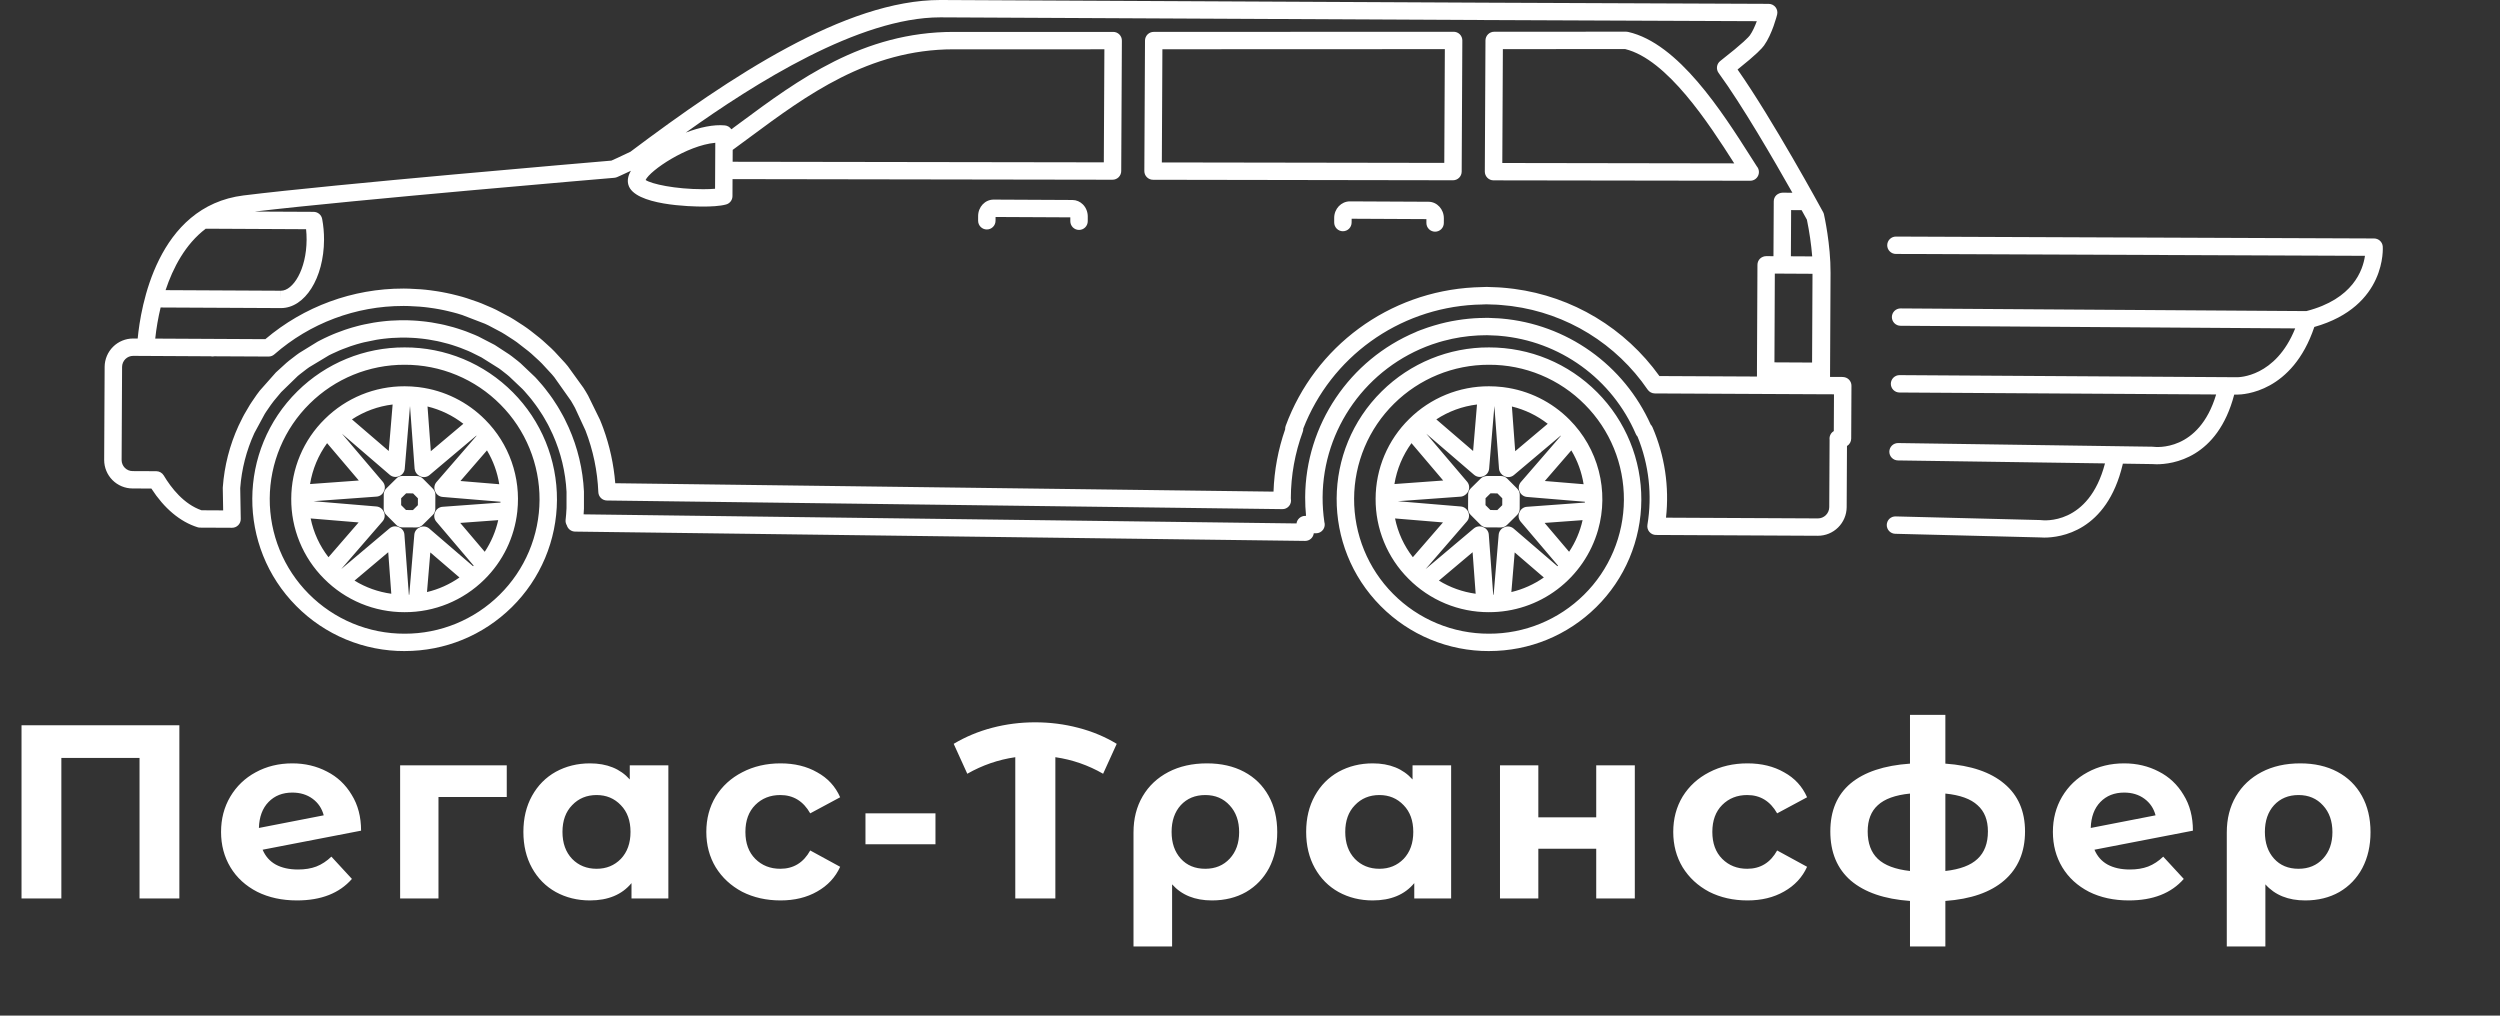 <svg width="192" height="78" viewBox="0 0 192 78" fill="none" xmlns="http://www.w3.org/2000/svg">
<rect x="0" y="0" width="192" height="78" fill="#333333" stroke="none"/>
<path d="M13.775 55.702V69.001H10.716V58.209H4.712V69.001H1.653V55.702H13.775ZM22.886 66.778C23.418 66.778 23.887 66.703 24.292 66.55C24.71 66.386 25.096 66.132 25.451 65.79L27.028 67.501C26.065 68.603 24.659 69.153 22.81 69.153C21.657 69.153 20.638 68.932 19.751 68.489C18.864 68.032 18.18 67.406 17.699 66.608C17.218 65.809 16.977 64.904 16.977 63.891C16.977 62.89 17.211 61.99 17.68 61.193C18.161 60.382 18.814 59.755 19.637 59.312C20.473 58.855 21.41 58.627 22.449 58.627C23.424 58.627 24.311 58.837 25.109 59.255C25.907 59.66 26.54 60.255 27.009 61.041C27.49 61.813 27.731 62.731 27.731 63.795L20.169 65.258C20.384 65.765 20.72 66.145 21.176 66.398C21.645 66.652 22.215 66.778 22.886 66.778ZM22.449 60.87C21.702 60.87 21.094 61.11 20.625 61.592C20.156 62.073 19.909 62.738 19.884 63.587L24.862 62.617C24.723 62.086 24.438 61.661 24.007 61.344C23.576 61.028 23.057 60.87 22.449 60.87ZM38.919 61.212H33.675V69.001H30.73V58.779H38.919V61.212ZM51.33 58.779V69.001H48.499V67.823C47.765 68.71 46.701 69.153 45.307 69.153C44.345 69.153 43.471 68.938 42.685 68.507C41.913 68.077 41.305 67.463 40.861 66.665C40.418 65.867 40.196 64.942 40.196 63.891C40.196 62.839 40.418 61.914 40.861 61.117C41.305 60.319 41.913 59.704 42.685 59.273C43.471 58.843 44.345 58.627 45.307 58.627C46.612 58.627 47.632 59.039 48.366 59.862V58.779H51.33ZM45.82 66.722C46.568 66.722 47.188 66.468 47.682 65.962C48.176 65.442 48.423 64.752 48.423 63.891C48.423 63.029 48.176 62.345 47.682 61.839C47.188 61.319 46.568 61.059 45.82 61.059C45.06 61.059 44.433 61.319 43.939 61.839C43.445 62.345 43.198 63.029 43.198 63.891C43.198 64.752 43.445 65.442 43.939 65.962C44.433 66.468 45.06 66.722 45.82 66.722ZM59.945 69.153C58.856 69.153 57.874 68.932 57 68.489C56.139 68.032 55.461 67.406 54.967 66.608C54.486 65.809 54.245 64.904 54.245 63.891C54.245 62.877 54.486 61.971 54.967 61.173C55.461 60.376 56.139 59.755 57 59.312C57.874 58.855 58.856 58.627 59.945 58.627C61.022 58.627 61.959 58.855 62.757 59.312C63.568 59.755 64.157 60.395 64.524 61.23L62.225 62.465C61.693 61.528 60.927 61.059 59.926 61.059C59.154 61.059 58.514 61.313 58.007 61.819C57.501 62.326 57.247 63.017 57.247 63.891C57.247 64.764 57.501 65.455 58.007 65.962C58.514 66.468 59.154 66.722 59.926 66.722C60.94 66.722 61.706 66.253 62.225 65.316L64.524 66.57C64.157 67.38 63.568 68.013 62.757 68.469C61.959 68.925 61.022 69.153 59.945 69.153ZM66.468 62.465H71.844V64.841H66.468V62.465ZM84.719 59.425C83.579 58.767 82.357 58.343 81.052 58.153V69.001H77.974V58.153C76.669 58.343 75.441 58.767 74.288 59.425L73.243 57.127C74.155 56.582 75.143 56.17 76.207 55.892C77.271 55.613 78.367 55.474 79.494 55.474C80.634 55.474 81.736 55.613 82.8 55.892C83.877 56.17 84.865 56.582 85.764 57.127L84.719 59.425ZM92.696 58.627C93.785 58.627 94.735 58.843 95.546 59.273C96.357 59.704 96.984 60.319 97.427 61.117C97.87 61.914 98.092 62.846 98.092 63.91C98.092 64.948 97.883 65.867 97.465 66.665C97.047 67.45 96.458 68.064 95.698 68.507C94.938 68.938 94.064 69.153 93.076 69.153C91.771 69.153 90.752 68.742 90.017 67.918V72.688H87.053V63.928C87.053 62.877 87.287 61.953 87.756 61.154C88.225 60.356 88.883 59.736 89.732 59.292C90.581 58.849 91.569 58.627 92.696 58.627ZM92.563 66.722C93.336 66.722 93.963 66.462 94.444 65.942C94.925 65.423 95.166 64.746 95.166 63.91C95.166 63.061 94.925 62.377 94.444 61.858C93.963 61.325 93.336 61.059 92.563 61.059C91.79 61.059 91.163 61.319 90.682 61.839C90.213 62.358 89.979 63.042 89.979 63.891C89.979 64.739 90.213 65.423 90.682 65.942C91.151 66.462 91.778 66.722 92.563 66.722ZM111.447 58.779V69.001H108.616V67.823C107.882 68.71 106.818 69.153 105.424 69.153C104.462 69.153 103.588 68.938 102.802 68.507C102.03 68.077 101.422 67.463 100.978 66.665C100.535 65.867 100.313 64.942 100.313 63.891C100.313 62.839 100.535 61.914 100.978 61.117C101.422 60.319 102.03 59.704 102.802 59.273C103.588 58.843 104.462 58.627 105.424 58.627C106.729 58.627 107.749 59.039 108.483 59.862V58.779H111.447ZM105.937 66.722C106.685 66.722 107.305 66.468 107.799 65.962C108.293 65.442 108.54 64.752 108.54 63.891C108.54 63.029 108.293 62.345 107.799 61.839C107.305 61.319 106.685 61.059 105.937 61.059C105.177 61.059 104.55 61.319 104.056 61.839C103.562 62.345 103.315 63.029 103.315 63.891C103.315 64.752 103.562 65.442 104.056 65.962C104.55 66.468 105.177 66.722 105.937 66.722ZM115.199 58.779H118.144V62.77H122.59V58.779H125.554V69.001H122.59V65.183H118.144V69.001H115.199V58.779ZM134.205 69.153C133.116 69.153 132.134 68.932 131.26 68.489C130.399 68.032 129.721 67.406 129.227 66.608C128.746 65.809 128.505 64.904 128.505 63.891C128.505 62.877 128.746 61.971 129.227 61.173C129.721 60.376 130.399 59.755 131.26 59.312C132.134 58.855 133.116 58.627 134.205 58.627C135.282 58.627 136.219 58.855 137.017 59.312C137.828 59.755 138.417 60.395 138.784 61.23L136.485 62.465C135.953 61.528 135.187 61.059 134.186 61.059C133.413 61.059 132.774 61.313 132.267 61.819C131.76 62.326 131.507 63.017 131.507 63.891C131.507 64.764 131.76 65.455 132.267 65.962C132.774 66.468 133.413 66.722 134.186 66.722C135.199 66.722 135.966 66.253 136.485 65.316L138.784 66.57C138.417 67.38 137.828 68.013 137.017 68.469C136.219 68.925 135.282 69.153 134.205 69.153ZM155.522 63.852C155.522 65.436 154.99 66.69 153.926 67.615C152.875 68.526 151.368 69.052 149.404 69.192V72.688H146.687V69.192C144.724 69.052 143.21 68.533 142.146 67.633C141.095 66.722 140.569 65.461 140.569 63.852C140.569 62.269 141.089 61.041 142.127 60.166C143.179 59.292 144.699 58.786 146.687 58.647V54.904H149.404V58.647C151.368 58.786 152.875 59.299 153.926 60.185C154.99 61.072 155.522 62.294 155.522 63.852ZM143.438 63.852C143.438 64.764 143.698 65.468 144.217 65.962C144.737 66.456 145.56 66.766 146.687 66.892V60.946C145.56 61.059 144.737 61.357 144.217 61.839C143.698 62.307 143.438 62.978 143.438 63.852ZM149.404 66.892C150.532 66.766 151.355 66.456 151.874 65.962C152.406 65.468 152.672 64.764 152.672 63.852C152.672 62.978 152.406 62.307 151.874 61.839C151.355 61.357 150.532 61.059 149.404 60.946V66.892ZM163.571 66.778C164.103 66.778 164.572 66.703 164.977 66.55C165.395 66.386 165.782 66.132 166.136 65.79L167.713 67.501C166.751 68.603 165.345 69.153 163.495 69.153C162.343 69.153 161.323 68.932 160.436 68.489C159.55 68.032 158.866 67.406 158.384 66.608C157.903 65.809 157.662 64.904 157.662 63.891C157.662 62.89 157.897 61.99 158.365 61.193C158.847 60.382 159.499 59.755 160.322 59.312C161.158 58.855 162.096 58.627 163.134 58.627C164.11 58.627 164.996 58.837 165.794 59.255C166.592 59.66 167.226 60.255 167.694 61.041C168.176 61.813 168.416 62.731 168.416 63.795L160.854 65.258C161.07 65.765 161.405 66.145 161.861 66.398C162.33 66.652 162.9 66.778 163.571 66.778ZM163.134 60.87C162.387 60.87 161.779 61.11 161.31 61.592C160.842 62.073 160.595 62.738 160.569 63.587L165.547 62.617C165.408 62.086 165.123 61.661 164.692 61.344C164.262 61.028 163.742 60.87 163.134 60.87ZM176.66 58.627C177.749 58.627 178.699 58.843 179.51 59.273C180.32 59.704 180.947 60.319 181.391 61.117C181.834 61.914 182.056 62.846 182.056 63.91C182.056 64.948 181.847 65.867 181.429 66.665C181.011 67.45 180.422 68.064 179.662 68.507C178.902 68.938 178.028 69.153 177.04 69.153C175.735 69.153 174.715 68.742 173.981 67.918V72.688H171.017V63.928C171.017 62.877 171.251 61.953 171.72 61.154C172.188 60.356 172.847 59.736 173.696 59.292C174.544 58.849 175.532 58.627 176.66 58.627ZM176.527 66.722C177.299 66.722 177.926 66.462 178.408 65.942C178.889 65.423 179.13 64.746 179.13 63.91C179.13 63.061 178.889 62.377 178.408 61.858C177.926 61.325 177.299 61.059 176.527 61.059C175.754 61.059 175.127 61.319 174.646 61.839C174.177 62.358 173.943 63.042 173.943 63.891C173.943 64.739 174.177 65.423 174.646 65.942C175.114 66.462 175.741 66.722 176.527 66.722Z" fill="white"/>
<path d="M21.578 23.661H21.567L12.335 23.615C12.146 24.402 12.008 25.2 11.922 26.004L20.377 26.048C23.339 23.536 27.092 22.159 30.969 22.162H31.051C31.178 22.162 31.305 22.165 31.431 22.17L32.321 22.218C32.451 22.229 32.579 22.239 32.707 22.253L32.779 22.262C32.879 22.273 32.975 22.284 33.072 22.297L33.581 22.37C33.686 22.386 33.788 22.404 33.89 22.422L33.937 22.431C34.07 22.454 34.191 22.479 34.312 22.504L34.41 22.526C34.499 22.543 34.588 22.563 34.676 22.583L35.147 22.7L35.512 22.798C35.625 22.831 35.737 22.865 35.849 22.901L36.696 23.191C36.796 23.227 36.893 23.265 36.99 23.304L37.801 23.65C37.906 23.698 38.007 23.745 38.107 23.794L39.177 24.362C39.287 24.426 39.386 24.486 39.485 24.547L40.2 25.008C40.299 25.077 40.393 25.14 40.485 25.205L40.559 25.26C40.624 25.308 40.693 25.358 40.761 25.41L41.437 25.943C41.526 26.016 41.605 26.083 41.681 26.15L42.332 26.743C42.407 26.815 42.477 26.885 42.545 26.955C42.548 26.958 42.583 26.989 42.585 26.994L43.391 27.867L43.606 28.121L44.813 29.792L44.997 30.089C45.056 30.188 45.112 30.284 45.166 30.38L46.081 32.247L46.212 32.573C46.255 32.68 46.293 32.783 46.331 32.887C46.826 34.246 47.134 35.664 47.252 37.112L97.806 37.757C97.861 36.125 98.162 34.511 98.7 32.971C98.696 32.881 98.709 32.791 98.74 32.707C100.992 26.588 106.673 22.413 113.213 22.07C113.404 22.058 113.596 22.051 113.787 22.049L113.918 22.045C114.099 22.033 114.28 22.033 114.46 22.047L114.701 22.055C114.84 22.059 114.979 22.064 115.118 22.072L115.299 22.085L115.404 22.093C115.516 22.103 115.628 22.113 115.74 22.123C115.879 22.137 116.016 22.151 116.152 22.169L116.296 22.187C118.511 22.48 120.643 23.225 122.56 24.376C124.477 25.528 126.139 27.061 127.444 28.881L134.934 28.918L134.936 28.544C134.934 28.525 134.933 28.507 134.934 28.488L134.972 20.336C134.972 20.158 135.043 19.989 135.169 19.864C135.298 19.743 135.467 19.674 135.644 19.672L136.202 19.675L136.224 15.463C136.224 15.284 136.294 15.114 136.422 14.991C136.553 14.873 136.72 14.805 136.895 14.798L137.655 14.801C136.22 12.258 133.769 8.036 131.988 5.601C131.886 5.462 131.843 5.288 131.867 5.116C131.89 4.945 131.98 4.79 132.116 4.684C133.934 3.264 134.314 2.82 134.388 2.718C134.597 2.424 134.782 2.008 134.923 1.627L114.247 1.54L72.266 1.333H72.209C65.983 1.333 57.971 6.395 52.663 10.186C53.721 9.781 54.797 9.548 55.671 9.631C55.77 9.64 55.867 9.672 55.953 9.724C56.039 9.775 56.112 9.846 56.167 9.93L56.862 9.416C61.27 6.151 66.265 2.45 73.228 2.45H73.323C73.604 2.452 74.303 2.452 75.449 2.452L85.49 2.45C85.578 2.449 85.666 2.466 85.747 2.499C85.829 2.532 85.903 2.582 85.965 2.644C86.028 2.707 86.077 2.781 86.111 2.863C86.144 2.944 86.161 3.032 86.16 3.121L86.11 13.139C86.109 13.316 86.037 13.485 85.912 13.61C85.786 13.734 85.617 13.804 85.44 13.803L56.259 13.756L56.254 15.064C56.253 15.21 56.205 15.351 56.117 15.466C56.029 15.581 55.906 15.665 55.766 15.703C55.291 15.837 54.546 15.864 54.004 15.864C53.121 15.864 48.696 15.783 48.257 14.186C48.164 13.854 48.232 13.495 48.455 13.115C47.7 13.471 47.399 13.598 47.384 13.605C47.319 13.631 47.25 13.648 47.18 13.655C46.976 13.672 27.297 15.336 19.562 16.248L24.087 16.27C24.408 16.273 24.683 16.5 24.742 16.814C24.84 17.334 24.889 17.874 24.886 18.419C24.872 21.359 23.419 23.661 21.578 23.661ZM21.573 22.328L21.578 22.995V22.328C22.499 22.328 23.536 20.719 23.547 18.412C23.548 18.138 23.535 17.868 23.507 17.603L15.802 17.564C14.231 18.749 13.285 20.575 12.716 22.283L21.573 22.328ZM82.869 17.658H82.867C82.69 17.658 82.52 17.587 82.395 17.462C82.27 17.337 82.2 17.166 82.2 16.989V16.693L76.46 16.664L76.457 16.959C76.456 17.136 76.385 17.306 76.259 17.43C76.134 17.555 75.965 17.624 75.788 17.623H75.785C75.608 17.623 75.439 17.552 75.314 17.426C75.189 17.3 75.119 17.13 75.119 16.953L75.12 16.591C75.123 15.893 75.649 15.329 76.31 15.329L82.365 15.359C82.665 15.361 82.95 15.483 83.169 15.703C83.407 15.943 83.543 16.283 83.54 16.635L83.539 16.994C83.538 17.171 83.466 17.341 83.341 17.465C83.215 17.59 83.046 17.659 82.869 17.658ZM110.216 17.793H110.213C110.125 17.793 110.039 17.775 109.958 17.742C109.877 17.708 109.803 17.659 109.742 17.596C109.68 17.534 109.631 17.46 109.597 17.379C109.564 17.297 109.547 17.21 109.547 17.122L109.548 16.828L103.807 16.799L103.804 17.095C103.802 17.272 103.731 17.441 103.606 17.566C103.481 17.69 103.311 17.76 103.135 17.759H103.132C102.955 17.759 102.785 17.688 102.661 17.562C102.536 17.436 102.466 17.265 102.466 17.088V16.729C102.47 16.029 103.008 15.475 103.656 15.465L109.711 15.495C110.364 15.498 110.891 16.07 110.888 16.769L110.886 17.129C110.885 17.306 110.814 17.476 110.688 17.6C110.562 17.724 110.393 17.794 110.216 17.793ZM111.588 13.845H111.586L88.555 13.807C88.377 13.807 88.207 13.736 88.081 13.611C88.018 13.549 87.969 13.476 87.935 13.394C87.902 13.313 87.885 13.226 87.885 13.138L87.936 3.113C87.938 2.936 88.009 2.767 88.134 2.642C88.26 2.518 88.429 2.448 88.606 2.449L111.638 2.44C111.726 2.439 111.813 2.456 111.894 2.489C111.976 2.522 112.05 2.572 112.112 2.634C112.175 2.696 112.224 2.771 112.257 2.852C112.291 2.934 112.308 3.021 112.307 3.11L112.257 13.181C112.256 13.358 112.184 13.527 112.059 13.652C111.934 13.776 111.764 13.846 111.588 13.845ZM89.229 12.475L110.921 12.51L110.964 3.774L89.272 3.783L89.229 12.475ZM134.41 13.881H134.409L114.702 13.851C114.525 13.85 114.355 13.78 114.23 13.654C114.105 13.528 114.034 13.357 114.034 13.179L114.084 3.102C114.086 2.925 114.157 2.756 114.282 2.632C114.408 2.507 114.577 2.438 114.753 2.438L124.888 2.433C124.939 2.433 124.989 2.439 125.036 2.45C128.907 3.323 132.252 8.58 134.467 12.059L134.923 12.774C135.006 12.871 135.06 12.99 135.078 13.117C135.096 13.244 135.078 13.373 135.025 13.49C134.971 13.607 134.886 13.706 134.779 13.775C134.671 13.844 134.546 13.881 134.418 13.881H134.41ZM115.377 12.518L133.189 12.547C131.221 9.455 128.037 4.557 124.811 3.768L115.42 3.773L115.377 12.518ZM54.933 11.169V11.166L54.934 10.966C52.754 11.164 49.917 13.093 49.583 13.823C50.02 14.126 51.844 14.531 54.004 14.531C54.404 14.531 54.701 14.515 54.917 14.496L54.933 11.263V11.169ZM56.267 12.423L84.773 12.468L84.817 3.786L75.449 3.788L73.316 3.787H73.228C66.709 3.787 61.903 7.347 57.661 10.487C57.191 10.837 56.729 11.18 56.271 11.511L56.268 12.067L56.267 12.423ZM98.471 39.101H98.463L46.613 38.439C46.442 38.437 46.279 38.37 46.156 38.252C46.033 38.133 45.96 37.972 45.952 37.801C45.886 36.177 45.552 34.576 44.965 33.061L44.158 31.319L43.999 31.036C43.951 30.951 43.902 30.866 43.851 30.782L42.565 28.963C42.505 28.89 42.44 28.814 42.376 28.738L41.619 27.919C41.532 27.832 41.467 27.769 41.402 27.706L40.804 27.158C40.731 27.096 40.66 27.034 40.587 26.975L39.698 26.285L39.446 26.111L38.779 25.68C38.691 25.626 38.599 25.572 38.508 25.518L37.517 24.993C37.428 24.95 37.337 24.906 37.245 24.865L35.502 24.195L35.177 24.094L35.13 24.079L34.807 23.992L34.373 23.885C34.293 23.866 34.212 23.848 34.132 23.831L34.034 23.81C33.925 23.788 33.816 23.765 33.705 23.745L33.651 23.736C33.559 23.719 33.465 23.703 33.371 23.688L32.895 23.62L32.632 23.588L32.562 23.581C32.446 23.569 32.33 23.558 32.213 23.549L31.39 23.504C31.275 23.5 31.16 23.497 31.044 23.498H30.968C27.329 23.495 23.811 24.816 21.068 27.217C20.945 27.325 20.787 27.384 20.623 27.383L16.459 27.363C16.396 27.376 16.331 27.38 16.266 27.374L16.186 27.363L10.227 27.331C10.004 27.33 9.788 27.418 9.629 27.576C9.47 27.733 9.379 27.948 9.376 28.173L9.34 35.333C9.341 35.557 9.43 35.772 9.588 35.931C9.746 36.09 9.96 36.18 10.184 36.18L12.002 36.188C12.118 36.189 12.231 36.219 12.331 36.276C12.432 36.333 12.515 36.415 12.575 36.514C13.153 37.483 14.122 38.721 15.477 39.189L17.139 39.198L17.109 37.478C17.109 37.459 17.109 37.44 17.111 37.419C17.23 35.781 17.636 34.195 18.317 32.706L18.642 32.046C18.681 31.968 18.721 31.894 18.761 31.821L19.196 31.081C19.244 31.006 19.292 30.932 19.342 30.859L19.713 30.318C19.793 30.211 19.87 30.107 19.95 30.002L21.19 28.602L21.998 27.866C22.067 27.807 22.131 27.753 22.195 27.702L22.761 27.267C22.837 27.21 22.908 27.158 22.982 27.108L24.4 26.235L24.642 26.11C24.748 26.055 24.833 26.012 24.916 25.973L25.272 25.807C25.345 25.775 25.413 25.744 25.483 25.716L25.543 25.689L25.809 25.58L26.47 25.336C26.563 25.303 26.657 25.273 26.751 25.244L27.034 25.157L27.415 25.052L27.642 24.993L27.748 24.967L27.993 24.913L28.691 24.779C28.789 24.762 28.889 24.747 28.988 24.734L29.066 24.723C29.145 24.712 29.227 24.701 29.308 24.693L29.382 24.684C29.46 24.674 29.539 24.666 29.618 24.659L29.693 24.651L30.004 24.626L30.72 24.596L31.035 24.594L31.354 24.599L31.783 24.618C31.89 24.623 31.991 24.63 32.092 24.639L32.513 24.68C32.591 24.686 32.673 24.697 32.754 24.707L32.823 24.718C32.923 24.729 33.026 24.745 33.13 24.76L33.852 24.893C33.952 24.914 34.049 24.934 34.148 24.958L34.806 25.128L34.849 25.141C34.944 25.167 35.034 25.196 35.126 25.225L35.524 25.356L35.772 25.443L35.796 25.453C35.804 25.455 35.812 25.458 35.82 25.461L36.474 25.723L36.734 25.838L37.996 26.491L39.103 27.214C39.173 27.263 39.238 27.311 39.302 27.358L39.769 27.723L39.978 27.897L41.1 28.963C41.157 29.022 41.214 29.082 41.269 29.146L41.651 29.583C41.721 29.667 41.792 29.754 41.862 29.842L42.231 30.327L42.448 30.631L42.809 31.186C42.86 31.269 42.91 31.351 42.957 31.434L43.237 31.93L43.36 32.164L43.676 32.828C44.368 34.379 44.765 36.046 44.847 37.743V39.063C44.84 39.219 44.831 39.365 44.821 39.502L99.571 40.2C99.593 40.039 99.673 39.892 99.795 39.786C99.917 39.679 100.073 39.62 100.234 39.62H100.304C100.258 39.142 100.234 38.662 100.237 38.185C100.265 32.631 103.652 27.631 108.747 25.496C108.774 25.48 108.801 25.466 108.83 25.455C108.934 25.412 109.038 25.373 109.145 25.333C109.169 25.323 109.193 25.315 109.219 25.309L109.507 25.203L109.598 25.172L109.64 25.157H109.642L109.645 25.154C109.798 25.104 109.95 25.055 110.106 25.009H110.108L110.159 24.993L110.2 24.982C110.759 24.815 111.329 24.685 111.906 24.594C112.479 24.5 113.058 24.443 113.638 24.423H113.704C113.855 24.417 114.009 24.412 114.163 24.412L114.366 24.415C114.61 24.421 114.853 24.431 115.093 24.448L115.328 24.466C117.784 24.679 120.139 25.546 122.15 26.976C124.162 28.406 125.757 30.349 126.771 32.604C126.83 32.663 126.877 32.732 126.91 32.808C127.853 34.994 128.211 37.389 127.949 39.757L139.611 39.814C139.84 39.815 140.061 39.725 140.225 39.564C140.389 39.402 140.483 39.182 140.486 38.952L140.512 33.776L140.507 33.716C140.502 33.594 140.529 33.473 140.587 33.365C140.645 33.258 140.731 33.169 140.836 33.107L140.85 30.283L139.907 30.278L139.874 30.279H139.871L127.089 30.216C126.981 30.215 126.874 30.188 126.779 30.137C126.683 30.086 126.601 30.013 126.539 29.924C125.348 28.182 123.805 26.711 122.01 25.606C120.216 24.502 118.21 23.788 116.123 23.512L115.982 23.494C115.757 23.466 115.531 23.443 115.304 23.426L115.033 23.404C114.957 23.4 114.88 23.396 114.804 23.393C114.769 23.393 114.736 23.393 114.702 23.391L114.656 23.39H114.627L114.396 23.38H114.386C114.31 23.377 114.233 23.372 114.155 23.372C114.092 23.372 114.039 23.375 113.987 23.378L113.936 23.38L113.81 23.386C113.636 23.389 113.461 23.392 113.285 23.402C107.371 23.712 102.221 27.436 100.091 32.917C100.094 33.002 100.081 33.087 100.051 33.167C99.453 34.792 99.143 36.51 99.136 38.242L99.138 38.31C99.158 38.408 99.155 38.508 99.131 38.605C99.106 38.701 99.061 38.79 98.997 38.866C98.933 38.943 98.853 39.003 98.763 39.044C98.673 39.085 98.574 39.104 98.475 39.102H98.471V39.101ZM18.718 15.008C25.658 14.147 45.3 12.477 46.955 12.335C47.136 12.256 47.588 12.053 48.417 11.654C56.102 5.884 64.929 0 72.209 0H72.274L114.254 0.207L135.835 0.296C135.936 0.296 136.036 0.32 136.127 0.364C136.218 0.409 136.298 0.473 136.361 0.553C136.423 0.632 136.467 0.725 136.488 0.824C136.509 0.923 136.508 1.025 136.483 1.123C136.468 1.183 136.111 2.609 135.479 3.494C135.313 3.723 134.919 4.161 133.445 5.338C136.139 9.178 139.851 15.987 140.014 16.288C140.044 16.342 140.065 16.4 140.079 16.459C140.101 16.553 140.598 18.778 140.586 20.96C140.581 22.358 140.56 26.357 140.547 28.947L141.475 28.951C141.501 28.951 141.528 28.952 141.554 28.956C141.721 28.964 141.88 29.034 141.998 29.152C142.123 29.277 142.194 29.448 142.192 29.626L142.172 33.686C142.171 33.8 142.141 33.913 142.084 34.013C142.028 34.112 141.946 34.195 141.848 34.254L141.824 38.956C141.818 39.54 141.582 40.098 141.168 40.508C140.755 40.919 140.196 41.148 139.614 41.147L127.178 41.085C127.082 41.085 126.986 41.064 126.899 41.023C126.811 40.982 126.734 40.923 126.671 40.849C126.609 40.775 126.563 40.689 126.538 40.596C126.512 40.502 126.506 40.404 126.522 40.309C126.901 38.023 126.638 35.676 125.763 33.532C125.708 33.474 125.663 33.407 125.631 33.333C124.733 31.249 123.291 29.448 121.456 28.121C119.621 26.794 117.463 25.99 115.21 25.794L115 25.777C114.784 25.763 114.565 25.753 114.343 25.749L114.199 25.744C114.031 25.743 113.885 25.749 113.746 25.754L113.486 25.763C112.608 25.808 111.738 25.946 110.89 26.174L110.716 26.221L110.7 26.227L110.518 26.278C110.337 26.332 110.158 26.39 109.98 26.452C104.97 28.213 101.603 32.928 101.576 38.191C101.573 38.821 101.619 39.458 101.71 40.085C101.742 40.185 101.749 40.291 101.732 40.395C101.715 40.499 101.674 40.598 101.612 40.682C101.549 40.767 101.468 40.836 101.375 40.884C101.281 40.931 101.178 40.956 101.073 40.955L101.064 40.956H100.898C100.878 41.119 100.8 41.269 100.677 41.377C100.554 41.485 100.396 41.544 100.233 41.542H100.226L44.166 40.827C44.023 40.825 43.883 40.778 43.769 40.69C43.654 40.603 43.571 40.481 43.531 40.343C43.454 40.216 43.421 40.067 43.439 39.919C43.469 39.657 43.493 39.364 43.508 39.028L43.51 37.774C43.433 36.254 43.075 34.762 42.455 33.373L42.162 32.761C42.13 32.698 42.097 32.634 42.064 32.571L41.801 32.107C41.758 32.032 41.713 31.958 41.668 31.884L41.34 31.384C41.278 31.292 41.212 31.198 41.145 31.108L40.816 30.673C40.752 30.593 40.687 30.514 40.621 30.437L40.277 30.039L40.128 29.879L39.107 28.911C39.046 28.858 38.984 28.807 38.922 28.756L38.493 28.42C38.437 28.377 38.38 28.336 38.323 28.294L36.978 27.449L36.175 27.049L35.949 26.948L35.352 26.709C35.344 26.707 35.336 26.704 35.328 26.701C35.241 26.668 35.167 26.642 35.093 26.618L34.724 26.495C34.645 26.474 34.563 26.446 34.481 26.422C34.464 26.417 34.447 26.412 34.43 26.407L33.837 26.255C33.751 26.235 33.666 26.215 33.581 26.197L32.914 26.075L32.654 26.038L32.583 26.029C32.513 26.02 32.443 26.012 32.373 26.004L31.976 25.965L31.709 25.948L31.313 25.931L31.029 25.925C30.938 25.925 30.843 25.927 30.747 25.929L30.095 25.956L29.82 25.978L29.747 25.986C29.675 25.994 29.606 25.999 29.537 26.008L29.461 26.016L29.246 26.043L29.17 26.054C29.087 26.065 28.999 26.079 28.913 26.094L27.962 26.288C27.895 26.304 27.828 26.321 27.762 26.338L27.409 26.436C27.334 26.458 27.258 26.483 27.181 26.507C27.072 26.54 26.991 26.567 26.908 26.595L26.303 26.82C26.23 26.848 26.151 26.881 26.073 26.913L25.499 27.173L25.271 27.285L23.747 28.202L23.557 28.338L23.045 28.733C22.985 28.78 22.926 28.828 22.868 28.877L21.593 30.117L21.026 30.796C20.939 30.909 20.868 31.004 20.798 31.101L20.459 31.593C20.412 31.661 20.372 31.723 20.334 31.786L19.534 33.264C18.924 34.595 18.557 36.025 18.449 37.485L18.49 39.855C18.491 39.944 18.475 40.032 18.441 40.115C18.408 40.197 18.358 40.273 18.296 40.336C18.233 40.399 18.159 40.449 18.077 40.483C17.995 40.517 17.907 40.534 17.818 40.533L15.363 40.522C15.296 40.521 15.229 40.51 15.165 40.49C13.829 40.069 12.611 39.045 11.625 37.52L10.177 37.514C9.6 37.513 9.046 37.281 8.637 36.871C8.229 36.46 8 35.904 8 35.324L8.036 28.164C8.043 27.587 8.276 27.035 8.685 26.63C9.095 26.224 9.647 25.997 10.222 25.998H10.575C10.797 23.641 12.039 15.833 18.719 15.007L18.718 15.008ZM136.758 27.832C136.784 27.83 136.811 27.83 136.838 27.832L139.168 27.844L139.2 21.027L136.864 21.014H136.859L136.306 21.011L136.277 27.829L136.758 27.832ZM137.54 19.683L138.381 19.688L139.178 19.691C139.099 18.744 138.963 17.803 138.77 16.873L138.365 16.141L137.558 16.135L137.54 19.683ZM31.076 50.002C29.53 50.007 27.999 49.704 26.571 49.111C25.143 48.518 23.847 47.646 22.757 46.546C18.216 41.975 18.254 34.578 22.839 30.053C25.034 27.883 27.994 26.671 31.076 26.681C32.621 26.676 34.152 26.978 35.58 27.571C37.007 28.164 38.303 29.036 39.393 30.136C40.472 31.221 41.326 32.51 41.907 33.928C42.487 35.346 42.782 36.865 42.775 38.398C42.767 39.931 42.457 41.448 41.863 42.86C41.268 44.272 40.401 45.552 39.312 46.626C37.105 48.803 34.18 50.001 31.076 50.001V50.002ZM31.076 28.014C28.347 28.005 25.725 29.08 23.782 31.003C22.817 31.954 22.049 33.087 21.523 34.338C20.996 35.589 20.721 36.931 20.715 38.289C20.708 39.647 20.969 40.992 21.483 42.248C21.996 43.504 22.753 44.645 23.708 45.606C24.674 46.581 25.822 47.353 27.086 47.878C28.351 48.404 29.707 48.672 31.076 48.668C33.804 48.676 36.426 47.602 38.369 45.679C39.334 44.728 40.102 43.594 40.629 42.344C41.155 41.093 41.43 39.75 41.437 38.393C41.443 37.035 41.182 35.689 40.668 34.434C40.154 33.178 39.398 32.036 38.442 31.076C37.477 30.101 36.33 29.328 35.065 28.803C33.8 28.277 32.444 28.009 31.076 28.014ZM31.076 47.015C29.926 47.019 28.787 46.794 27.724 46.353C26.662 45.911 25.698 45.263 24.887 44.444C24.081 43.639 23.443 42.681 23.011 41.626C22.578 40.571 22.359 39.44 22.367 38.298C22.37 37.157 22.6 36.028 23.043 34.977C23.486 33.926 24.134 32.974 24.948 32.177C26.58 30.561 28.782 29.659 31.075 29.666C31.417 29.666 31.756 29.686 32.09 29.724C32.133 29.725 32.176 29.73 32.218 29.74C34.13 29.986 35.905 30.865 37.264 32.237C38.172 33.147 38.866 34.251 39.292 35.466C39.719 36.681 39.869 37.977 39.731 39.257L39.728 39.292C39.511 41.271 38.619 43.113 37.202 44.506C35.57 46.121 33.368 47.023 31.076 47.015ZM30.348 40.422C30.456 40.422 30.563 40.448 30.659 40.498C30.772 40.544 30.869 40.622 30.94 40.721C31.011 40.82 31.052 40.938 31.059 41.06L31.4 45.675L31.432 45.673L31.819 41.064C31.829 40.938 31.875 40.818 31.952 40.717C32.028 40.617 32.132 40.54 32.25 40.496L32.275 40.482C32.39 40.435 32.515 40.42 32.638 40.44C32.76 40.46 32.875 40.513 32.969 40.594L36.331 43.486L36.376 43.44L33.508 40.062C33.428 39.968 33.375 39.853 33.357 39.731C33.338 39.608 33.354 39.483 33.403 39.37L33.423 39.325C33.471 39.212 33.549 39.114 33.649 39.043C33.749 38.971 33.867 38.93 33.989 38.922L38.435 38.597L38.439 38.535L33.993 38.165C33.87 38.155 33.752 38.111 33.653 38.039C33.553 37.966 33.476 37.867 33.429 37.753L33.41 37.71C33.364 37.596 33.349 37.471 33.369 37.349C33.389 37.227 33.442 37.114 33.523 37.021L36.594 33.477C36.589 33.471 36.584 33.464 36.579 33.458L32.989 36.484C32.887 36.569 32.763 36.622 32.632 36.637C32.501 36.652 32.368 36.628 32.25 36.568C32.14 36.516 32.045 36.438 31.974 36.339C31.903 36.24 31.858 36.125 31.843 36.004L31.488 31.182L31.084 36C31.074 36.123 31.029 36.24 30.956 36.34C30.883 36.439 30.783 36.516 30.669 36.561L30.627 36.579C30.512 36.626 30.387 36.64 30.265 36.62C30.143 36.601 30.029 36.548 29.935 36.468L26.261 33.308L29.396 36.998C29.483 37.099 29.537 37.224 29.551 37.357C29.566 37.489 29.541 37.623 29.478 37.741C29.431 37.854 29.353 37.951 29.254 38.022C29.154 38.092 29.036 38.133 28.915 38.14L24.075 38.493L28.911 38.897C29.035 38.907 29.154 38.952 29.253 39.025C29.353 39.099 29.431 39.2 29.477 39.315L29.494 39.351C29.54 39.465 29.555 39.59 29.535 39.712C29.515 39.833 29.462 39.947 29.381 40.04L26.207 43.704L29.915 40.579C30.037 40.477 30.191 40.421 30.349 40.421L30.348 40.422ZM27.228 44.591C28.089 45.12 29.046 45.461 30.051 45.599L29.816 42.411L27.228 44.591ZM33.048 42.426L32.793 45.47C33.687 45.258 34.533 44.878 35.287 44.351L33.048 42.426ZM23.859 39.817C24.08 40.902 24.548 41.92 25.227 42.794L27.541 40.123L23.859 39.817ZM35.346 40.16L37.227 42.377C37.718 41.638 38.069 40.814 38.263 39.947L35.346 40.16ZM35.362 36.941L38.342 37.188C38.197 36.269 37.877 35.387 37.399 34.589L35.362 36.941ZM25.121 34.035C24.445 34.964 23.997 36.04 23.812 37.175L27.557 36.903L25.121 34.035ZM32.834 31.219L33.087 34.653L35.586 32.547C34.772 31.914 33.834 31.462 32.834 31.219ZM27.03 32.209L29.855 34.636L30.154 31.066C29.039 31.2 27.97 31.591 27.031 32.209H27.03ZM31.988 40.508H31.984L30.898 40.503C30.81 40.502 30.723 40.485 30.642 40.451C30.561 40.417 30.487 40.367 30.425 40.304L29.661 39.536C29.599 39.474 29.55 39.4 29.517 39.319C29.484 39.237 29.467 39.15 29.468 39.063L29.472 37.98C29.473 37.803 29.544 37.635 29.671 37.509L30.442 36.748C30.503 36.683 30.577 36.633 30.659 36.599C30.741 36.566 30.829 36.551 30.917 36.555L32.005 36.559C32.182 36.561 32.352 36.631 32.477 36.756L33.242 37.527C33.367 37.653 33.438 37.823 33.436 38L33.431 39.082C33.43 39.17 33.413 39.257 33.379 39.337C33.344 39.418 33.295 39.491 33.233 39.552L32.459 40.315C32.333 40.439 32.164 40.508 31.988 40.508ZM31.182 39.169L31.713 39.174L32.093 38.799L32.095 38.269L31.721 37.891L31.189 37.89L30.81 38.263L30.808 38.794L31.182 39.169ZM114.355 50.002C112.81 50.007 111.279 49.704 109.851 49.111C108.423 48.518 107.126 47.646 106.037 46.546C101.496 41.975 101.533 34.578 106.119 30.053C108.314 27.883 111.274 26.671 114.355 26.681C117.503 26.681 120.458 27.907 122.672 30.136C123.751 31.221 124.606 32.51 125.186 33.928C125.767 35.346 126.062 36.865 126.054 38.398C126.047 39.931 125.737 41.447 125.143 42.86C124.549 44.272 123.682 45.552 122.592 46.626C120.384 48.803 117.46 50.001 114.356 50.001L114.355 50.002ZM114.355 28.014C111.627 28.006 109.005 29.08 107.062 31.003C106.097 31.954 105.329 33.087 104.802 34.338C104.276 35.589 104.002 36.931 103.995 38.289C103.988 39.647 104.249 40.992 104.763 42.248C105.276 43.504 106.033 44.645 106.988 45.606C107.953 46.581 109.101 47.353 110.366 47.878C111.631 48.404 112.987 48.672 114.355 48.668C117.084 48.676 119.705 47.602 121.649 45.679C122.614 44.728 123.382 43.594 123.908 42.344C124.435 41.093 124.709 39.75 124.716 38.393C124.723 37.035 124.462 35.689 123.948 34.434C123.434 33.178 122.677 32.036 121.721 31.076C120.757 30.101 119.609 29.328 118.344 28.803C117.08 28.277 115.724 28.009 114.355 28.014ZM114.355 47.015C113.206 47.019 112.067 46.794 111.004 46.353C109.942 45.911 108.978 45.263 108.168 44.444C107.362 43.639 106.723 42.681 106.291 41.626C105.858 40.571 105.639 39.44 105.647 38.298C105.65 37.157 105.879 36.028 106.322 34.977C106.766 33.926 107.413 32.974 108.227 32.177C109.86 30.561 112.062 29.658 114.355 29.666C114.697 29.666 115.035 29.686 115.369 29.724C115.412 29.725 115.456 29.73 115.497 29.74C117.409 29.986 119.185 30.865 120.544 32.237C121.626 33.323 122.4 34.68 122.785 36.166C123.17 37.653 123.153 39.216 122.734 40.694C122.213 42.52 121.113 44.124 119.6 45.265C118.088 46.406 116.246 47.02 114.354 47.014L114.355 47.015ZM113.627 40.422C113.735 40.422 113.842 40.447 113.938 40.497C114.051 40.544 114.148 40.621 114.219 40.721C114.29 40.82 114.332 40.938 114.339 41.06L114.679 45.675L114.712 45.673L115.098 41.064C115.109 40.939 115.155 40.819 115.231 40.718C115.306 40.618 115.409 40.541 115.526 40.496L115.556 40.482C115.67 40.435 115.795 40.421 115.917 40.441C116.039 40.461 116.153 40.514 116.247 40.594L119.611 43.486L119.656 43.44L116.787 40.062C116.708 39.969 116.655 39.855 116.636 39.734C116.617 39.613 116.632 39.489 116.679 39.376L116.705 39.322C116.752 39.209 116.83 39.111 116.93 39.041C117.03 38.97 117.147 38.929 117.269 38.922L121.716 38.597L121.718 38.535L117.273 38.165C117.152 38.155 117.036 38.112 116.937 38.041C116.838 37.971 116.761 37.874 116.713 37.762L116.691 37.711C116.644 37.597 116.629 37.472 116.649 37.35C116.668 37.228 116.722 37.114 116.803 37.021L119.874 33.475L119.858 33.458L116.269 36.484C116.167 36.569 116.043 36.623 115.911 36.638C115.779 36.652 115.646 36.628 115.527 36.568C115.418 36.516 115.324 36.437 115.253 36.338C115.183 36.24 115.138 36.125 115.124 36.004L114.768 31.18L114.364 36C114.353 36.122 114.309 36.24 114.237 36.339C114.164 36.438 114.065 36.515 113.952 36.561L113.908 36.579C113.794 36.626 113.668 36.641 113.546 36.621C113.424 36.601 113.309 36.548 113.214 36.468L109.539 33.309L112.676 36.999C112.84 37.195 112.879 37.467 112.776 37.7C112.677 37.926 112.44 38.121 112.193 38.141L107.353 38.494L112.19 38.898C112.439 38.92 112.656 39.078 112.754 39.309L112.772 39.352C112.819 39.466 112.833 39.591 112.813 39.713C112.793 39.834 112.74 39.948 112.659 40.041L109.486 43.706L113.195 40.58C113.316 40.478 113.469 40.423 113.627 40.422ZM110.508 44.591C111.37 45.12 112.325 45.461 113.33 45.599L113.096 42.411L110.508 44.591ZM116.328 42.426L116.073 45.47C116.967 45.258 117.813 44.878 118.567 44.351L116.328 42.426ZM107.139 39.817C107.36 40.902 107.829 41.921 108.507 42.794L110.82 40.123L107.139 39.817ZM118.626 40.16L120.507 42.377C120.998 41.638 121.349 40.814 121.543 39.947L118.626 40.16ZM118.642 36.941L121.621 37.188C121.476 36.269 121.156 35.386 120.678 34.589L118.642 36.941ZM108.402 34.035C107.726 34.964 107.277 36.04 107.092 37.175L110.837 36.903L108.402 34.035ZM116.114 31.219L116.367 34.652L118.865 32.547C118.052 31.914 117.114 31.462 116.114 31.219ZM110.31 32.209L113.134 34.636L113.434 31.066C112.319 31.2 111.25 31.591 110.31 32.209ZM115.268 40.508H115.265L114.177 40.503C114.089 40.502 114.002 40.485 113.921 40.451C113.84 40.417 113.767 40.367 113.705 40.304L112.94 39.536C112.878 39.474 112.83 39.4 112.797 39.319C112.763 39.237 112.747 39.15 112.747 39.063L112.753 37.98C112.753 37.803 112.824 37.635 112.951 37.509L113.722 36.748C113.849 36.623 114.031 36.57 114.197 36.555L115.285 36.559C115.462 36.56 115.632 36.632 115.757 36.758L116.522 37.527C116.647 37.653 116.716 37.823 116.715 38L116.711 39.082C116.71 39.17 116.693 39.257 116.658 39.337C116.624 39.418 116.575 39.491 116.512 39.552L115.739 40.315C115.613 40.439 115.444 40.508 115.268 40.508ZM114.462 39.169L114.993 39.174L115.372 38.799L115.375 38.269L115 37.891L114.469 37.89L114.09 38.263L114.087 38.794L114.462 39.169ZM145.961 25.019C145.873 25.019 145.786 25.002 145.706 24.968C145.625 24.934 145.552 24.885 145.49 24.822C145.428 24.76 145.379 24.686 145.346 24.605C145.313 24.524 145.296 24.437 145.296 24.349C145.297 24.172 145.369 24.003 145.494 23.879C145.62 23.755 145.789 23.686 145.965 23.687H145.969L177.13 23.892C180.724 22.971 181.476 20.729 181.629 19.647L145.604 19.503C145.516 19.503 145.43 19.485 145.349 19.452C145.268 19.418 145.194 19.368 145.133 19.306C145.071 19.244 145.022 19.17 144.988 19.089C144.955 19.008 144.938 18.92 144.938 18.832C144.94 18.655 145.011 18.486 145.136 18.362C145.261 18.238 145.431 18.168 145.607 18.169H145.609L182.331 18.314C182.676 18.316 182.964 18.579 182.995 18.922C183 18.969 183.339 23.526 177.74 25.11C176.054 30.137 172.298 30.306 171.805 30.306L171.757 30.305L171.588 30.304C170.305 35.213 166.836 35.656 165.629 35.656C165.461 35.656 165.336 35.648 165.27 35.641L163.033 35.608C163.03 35.631 163.026 35.654 163.021 35.676C161.796 40.83 158.226 41.287 156.999 41.287C156.827 41.287 156.701 41.28 156.634 41.273L145.555 40.995C145.468 40.993 145.381 40.973 145.301 40.938C145.221 40.902 145.148 40.851 145.088 40.788C145.027 40.724 144.98 40.649 144.948 40.567C144.917 40.485 144.901 40.398 144.903 40.31C144.905 40.222 144.924 40.135 144.96 40.055C144.995 39.974 145.046 39.901 145.11 39.841C145.174 39.781 145.249 39.734 145.331 39.703C145.414 39.672 145.501 39.658 145.589 39.661L156.693 39.94C156.718 39.942 156.745 39.943 156.77 39.947C156.916 39.966 160.419 40.372 161.663 35.589L145.759 35.361C145.582 35.358 145.414 35.286 145.29 35.159C145.167 35.033 145.098 34.862 145.1 34.685C145.103 34.509 145.175 34.342 145.3 34.219C145.425 34.096 145.594 34.027 145.769 34.027H145.778L165.315 34.307C165.345 34.307 165.372 34.31 165.401 34.315C165.546 34.332 168.882 34.721 170.2 30.295L145.88 30.145C145.793 30.145 145.706 30.127 145.625 30.093C145.544 30.059 145.471 30.009 145.409 29.947C145.347 29.884 145.298 29.81 145.265 29.729C145.232 29.647 145.215 29.56 145.216 29.472C145.217 29.296 145.289 29.127 145.414 29.003C145.54 28.879 145.709 28.809 145.885 28.81H145.889L171.784 28.971C171.916 28.976 174.763 28.98 176.271 25.221L145.961 25.019Z" fill="white"/>
</svg>
